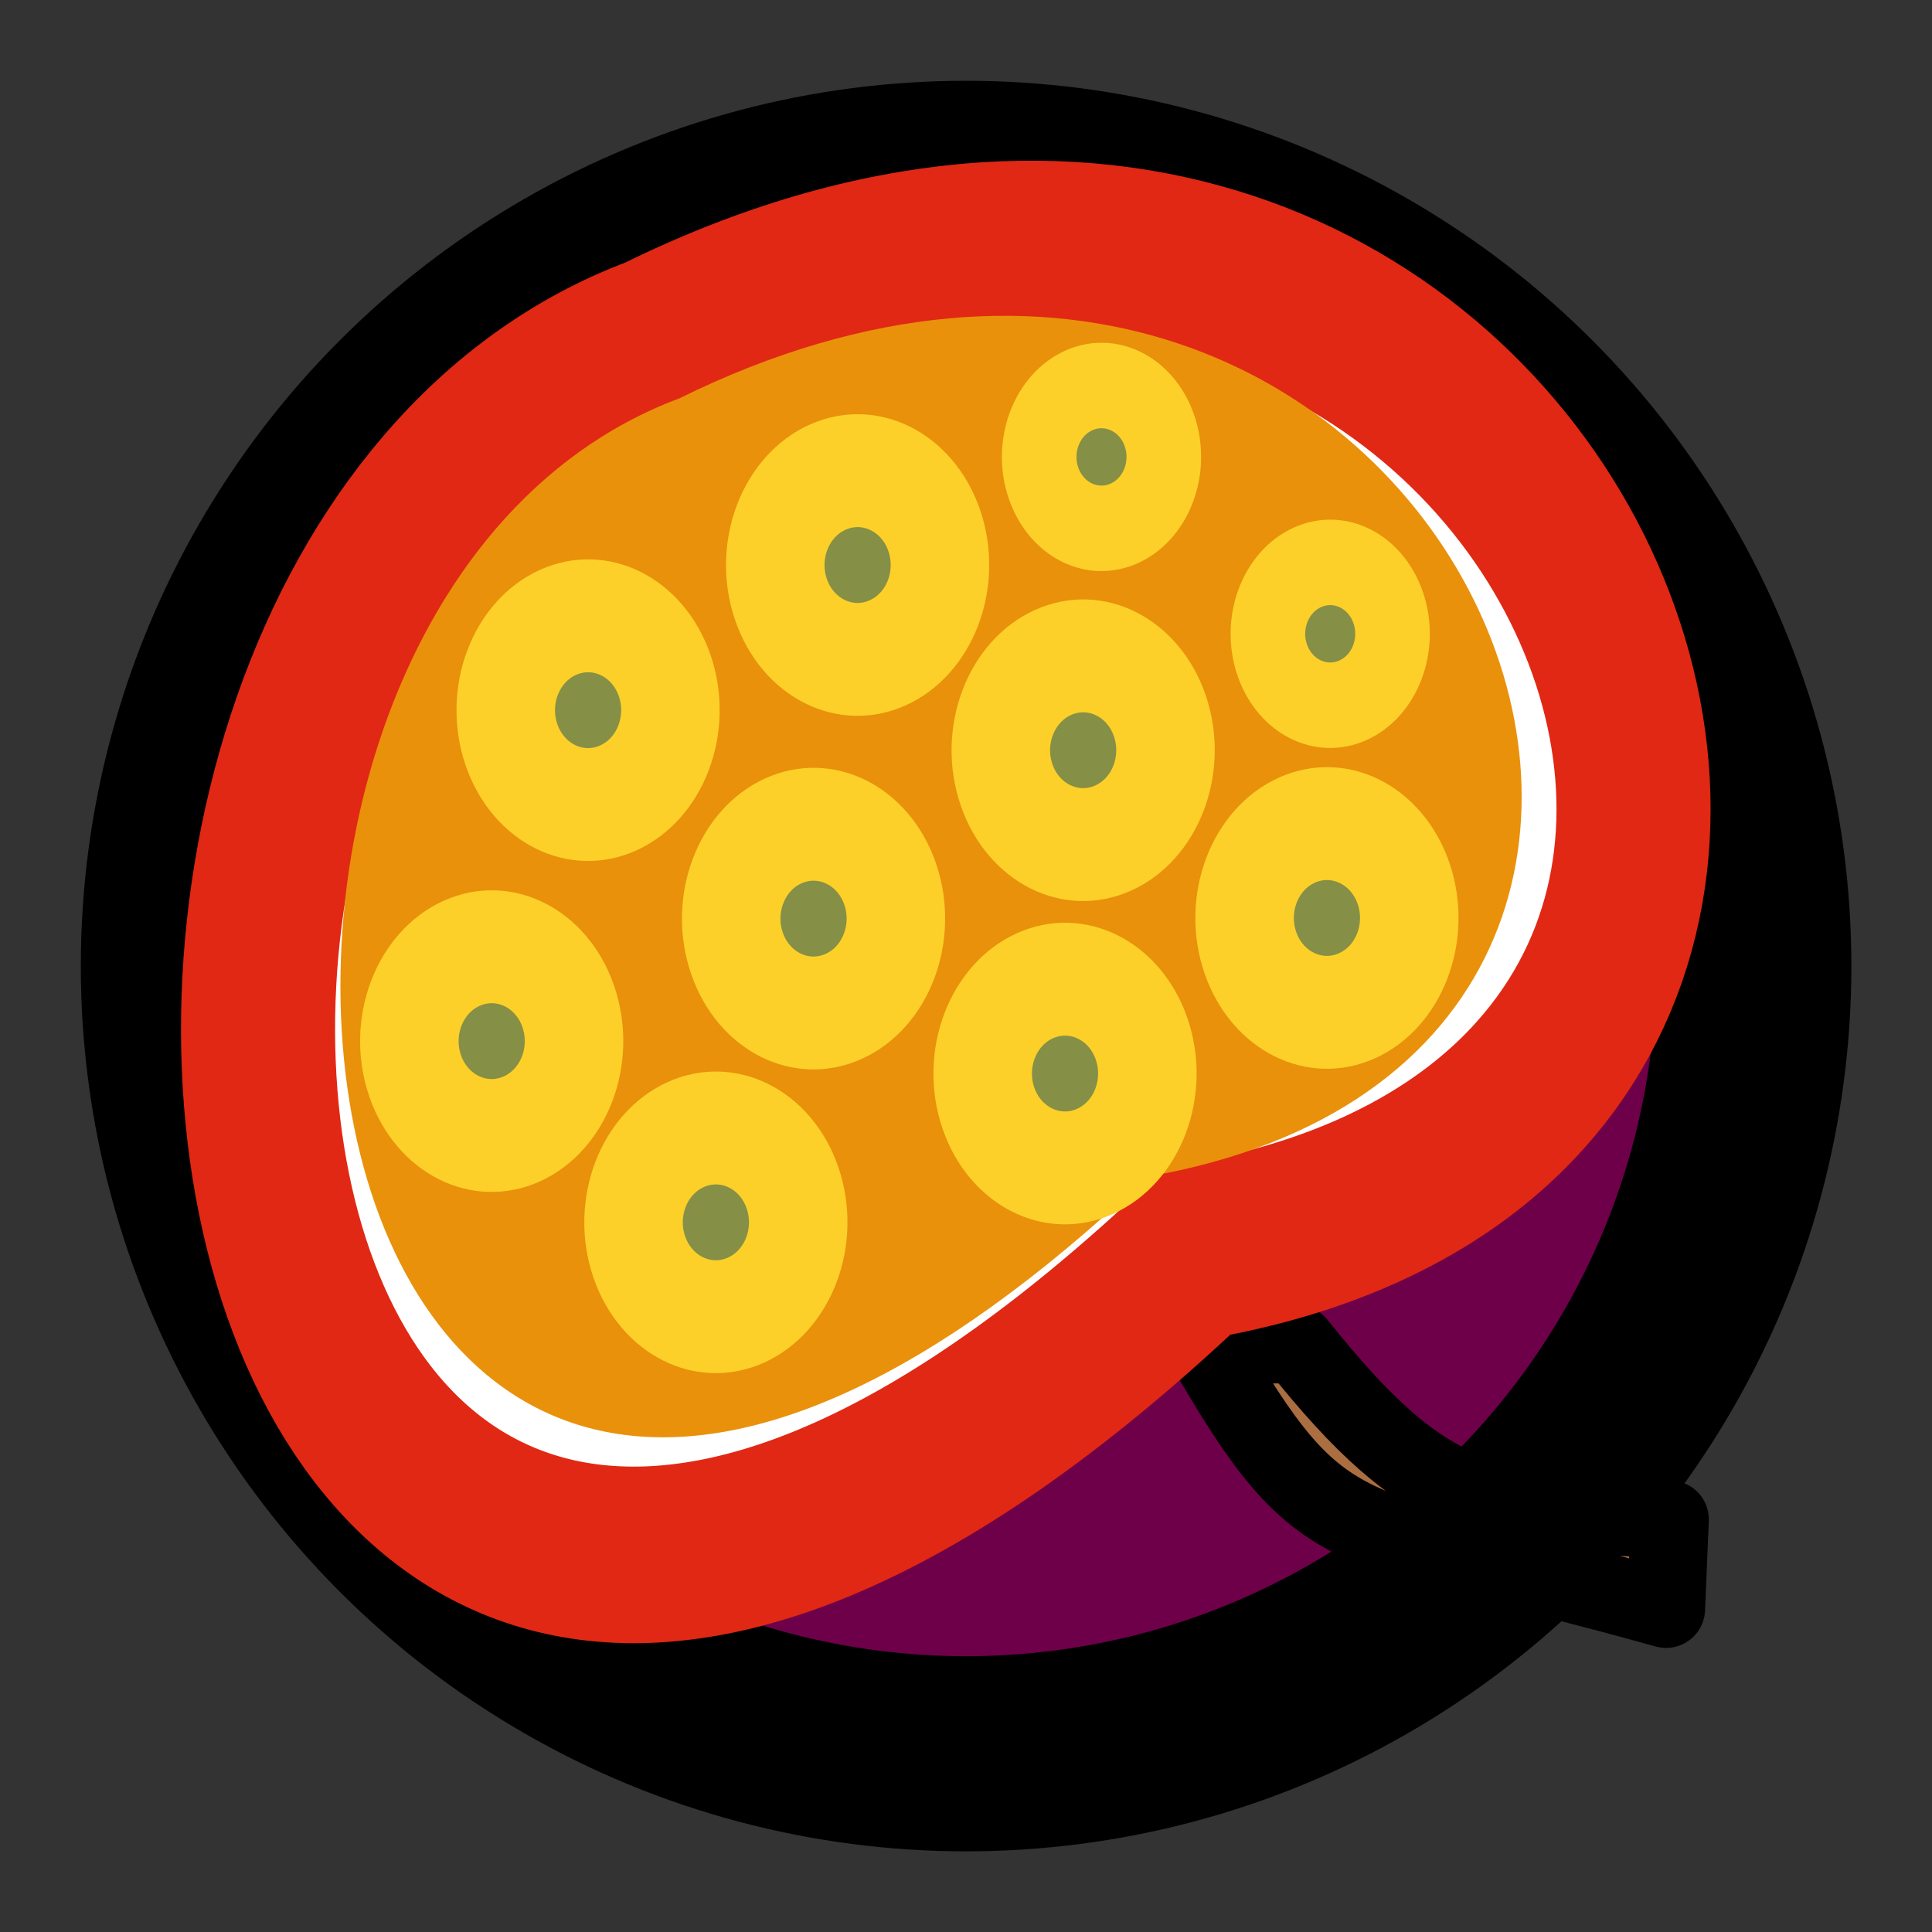 <?xml version="1.0" encoding="UTF-8" standalone="no"?>
<!-- Created with Inkscape (http://www.inkscape.org/) -->

<svg
   width="250"
   height="250"
   viewBox="0 0 66.146 66.146"
   version="1.1"
   id="svg5"
   xml:space="preserve"
   inkscape:version="1.2-rc (6364d40632, 2022-05-08)"
   sodipodi:docname="marakuja.svg"
   xmlns:inkscape="http://www.inkscape.org/namespaces/inkscape"
   xmlns:sodipodi="http://sodipodi.sourceforge.net/DTD/sodipodi-0.dtd"
   xmlns="http://www.w3.org/2000/svg"
   xmlns:svg="http://www.w3.org/2000/svg"><rect x="0" y="0" width="66.146" height="66.146" fill="#333333" stroke="none"/><sodipodi:namedview
     id="namedview7"
     pagecolor="#505050"
     bordercolor="#eeeeee"
     borderopacity="1"
     inkscape:showpageshadow="0"
     inkscape:pageopacity="0"
     inkscape:pagecheckerboard="0"
     inkscape:deskcolor="#505050"
     inkscape:document-units="mm"
     showgrid="false"
     inkscape:zoom="1.9598766"
     inkscape:cx="119.39528"
     inkscape:cy="166.84724"
     inkscape:window-width="1920"
     inkscape:window-height="1017"
     inkscape:window-x="1042"
     inkscape:window-y="-8"
     inkscape:window-maximized="1"
     inkscape:current-layer="g11169" /><defs
     id="defs2" /><g
     inkscape:label="Warstwa 1"
     inkscape:groupmode="layer"
     id="layer1"><g
       id="g310"
       transform="translate(43.335,-0.405)"><g
         id="g453"
         transform="translate(230.248,19.474)"><g
           id="g498"
           transform="translate(-15.083,-22.147)"><g
             id="g570"
             transform="translate(72.474,66.244)"><g
               id="g6269"
               transform="translate(40.857,-0.286)"><g
                 id="g6330"
                 transform="translate(58.86,8.505)"><g
                   id="g8625"
                   transform="translate(40.666,3.818)"><g
                     id="g11169"
                     transform="translate(58.708,-2.577)"><circle
                       style="fill:#6e0049;fill-opacity:1;stroke:#000000;stroke-width:6.681;stroke-linecap:round;stroke-linejoin:round;paint-order:stroke fill markers"
                       id="path158525"
                       cx="-496.989"
                       cy="-39.551"
                       r="26.969" /><g
                       id="g161864"
                       transform="translate(-89.1,-127.98)" /><path
                       style="fill:#ab6e41;fill-opacity:1;stroke:#000000;stroke-width:2.673;stroke-linecap:round;stroke-linejoin:round;stroke-dasharray:none;stroke-opacity:1;paint-order:stroke fill markers"
                       d="m -488.841,-26.6 c 4.131,7.19 4.662,5.941 15.817,9.057 l 0.128,-3.061 c -6.258,-0.331 -8.207,-0.28 -12.756,-5.995 z"
                       id="path166747"
                       sodipodi:nodetypes="ccccc" /><g
                       id="g167649"
                       transform="matrix(1.255,-0.568,0.495,1.438,146.64,-265.537)"><path
                         style="fill:#ffffff;fill-opacity:1;stroke:#e12814;stroke-width:3.91;stroke-linecap:round;stroke-linejoin:round;stroke-dasharray:none;stroke-opacity:1;paint-order:stroke fill markers"
                         d="m -494.208,-31.262 c 21.25,4.877 19.058,-24.502 -5.5,-23.748 -18.083,-1.097 -26.329,34.114 5.5,23.748 z"
                         id="path161876"
                         sodipodi:nodetypes="ccc" /><path
                         style="fill:#e9910b;fill-opacity:1;stroke:none;stroke-width:3.358;stroke-linecap:round;stroke-linejoin:round;stroke-dasharray:none;stroke-opacity:1;paint-order:stroke fill markers"
                         d="m -494.788,-33.27 c 18.249,4.188 16.366,-21.042 -4.723,-20.395 -15.53,-0.942 -22.611,29.296 4.723,20.395 z"
                         id="path161876-8"
                         sodipodi:nodetypes="ccc" /><circle
                         style="fill:#858f46;fill-opacity:1;stroke:#fcd029;stroke-width:2.5;stroke-linecap:round;stroke-linejoin:round;stroke-dasharray:none;stroke-opacity:1;paint-order:stroke fill markers"
                         id="path164108-4"
                         cx="-509.159"
                         cy="-42.174"
                         r="2.089" /><circle
                         style="fill:#858f46;fill-opacity:1;stroke:#fcd029;stroke-width:2.5;stroke-linecap:round;stroke-linejoin:round;stroke-dasharray:none;stroke-opacity:1;paint-order:stroke fill markers"
                         id="path164108-4-1"
                         cx="-504.195"
                         cy="-48.093"
                         r="2.089" /><circle
                         style="fill:#858f46;fill-opacity:1;stroke:#fcd029;stroke-width:2.5;stroke-linecap:round;stroke-linejoin:round;stroke-dasharray:none;stroke-opacity:1;paint-order:stroke fill markers"
                         id="path164108-4-2"
                         cx="-505.34"
                         cy="-36.351"
                         r="2.089" /><circle
                         style="fill:#858f46;fill-opacity:1;stroke:#fcd029;stroke-width:2.5;stroke-linecap:round;stroke-linejoin:round;stroke-dasharray:none;stroke-opacity:1;paint-order:stroke fill markers"
                         id="path164108-4-0"
                         cx="-500.567"
                         cy="-41.697"
                         r="2.089" /><circle
                         style="fill:#858f46;fill-opacity:1;stroke:#fcd029;stroke-width:2.5;stroke-linecap:round;stroke-linejoin:round;stroke-dasharray:none;stroke-opacity:1;paint-order:stroke fill markers"
                         id="path164108-4-9"
                         cx="-496.654"
                         cy="-48.57"
                         r="2.089" /><circle
                         style="fill:#858f46;fill-opacity:1;stroke:#fcd029;stroke-width:2.5;stroke-linecap:round;stroke-linejoin:round;stroke-dasharray:none;stroke-opacity:1;paint-order:stroke fill markers"
                         id="path164108-4-4"
                         cx="-495.89"
                         cy="-36.161"
                         r="2.089" /><circle
                         style="fill:#858f46;fill-opacity:1;stroke:#fcd029;stroke-width:2.5;stroke-linecap:round;stroke-linejoin:round;stroke-dasharray:none;stroke-opacity:1;paint-order:stroke fill markers"
                         id="path164108-4-6"
                         cx="-492.835"
                         cy="-42.652"
                         r="2.089" /><circle
                         style="fill:#858f46;fill-opacity:1;stroke:#fcd029;stroke-width:2.5;stroke-linecap:round;stroke-linejoin:round;stroke-dasharray:none;stroke-opacity:1;paint-order:stroke fill markers"
                         id="path164108-4-64"
                         cx="-488.444"
                         cy="-36.924"
                         r="2.089" /><circle
                         style="fill:#858f46;fill-opacity:1;stroke:#fcd029;stroke-width:1.893;stroke-linecap:round;stroke-linejoin:round;stroke-dasharray:none;stroke-opacity:1;paint-order:stroke fill markers"
                         id="path164108-4-3"
                         cx="-490.019"
                         cy="-48.523"
                         r="1.581" /><circle
                         style="fill:#858f46;fill-opacity:1;stroke:#fcd029;stroke-width:1.893;stroke-linecap:round;stroke-linejoin:round;stroke-dasharray:none;stroke-opacity:1;paint-order:stroke fill markers"
                         id="path164108-4-3-4"
                         cx="-486.058"
                         cy="-42.747"
                         r="1.581" /></g></g></g></g></g></g></g></g></g></g></svg>

